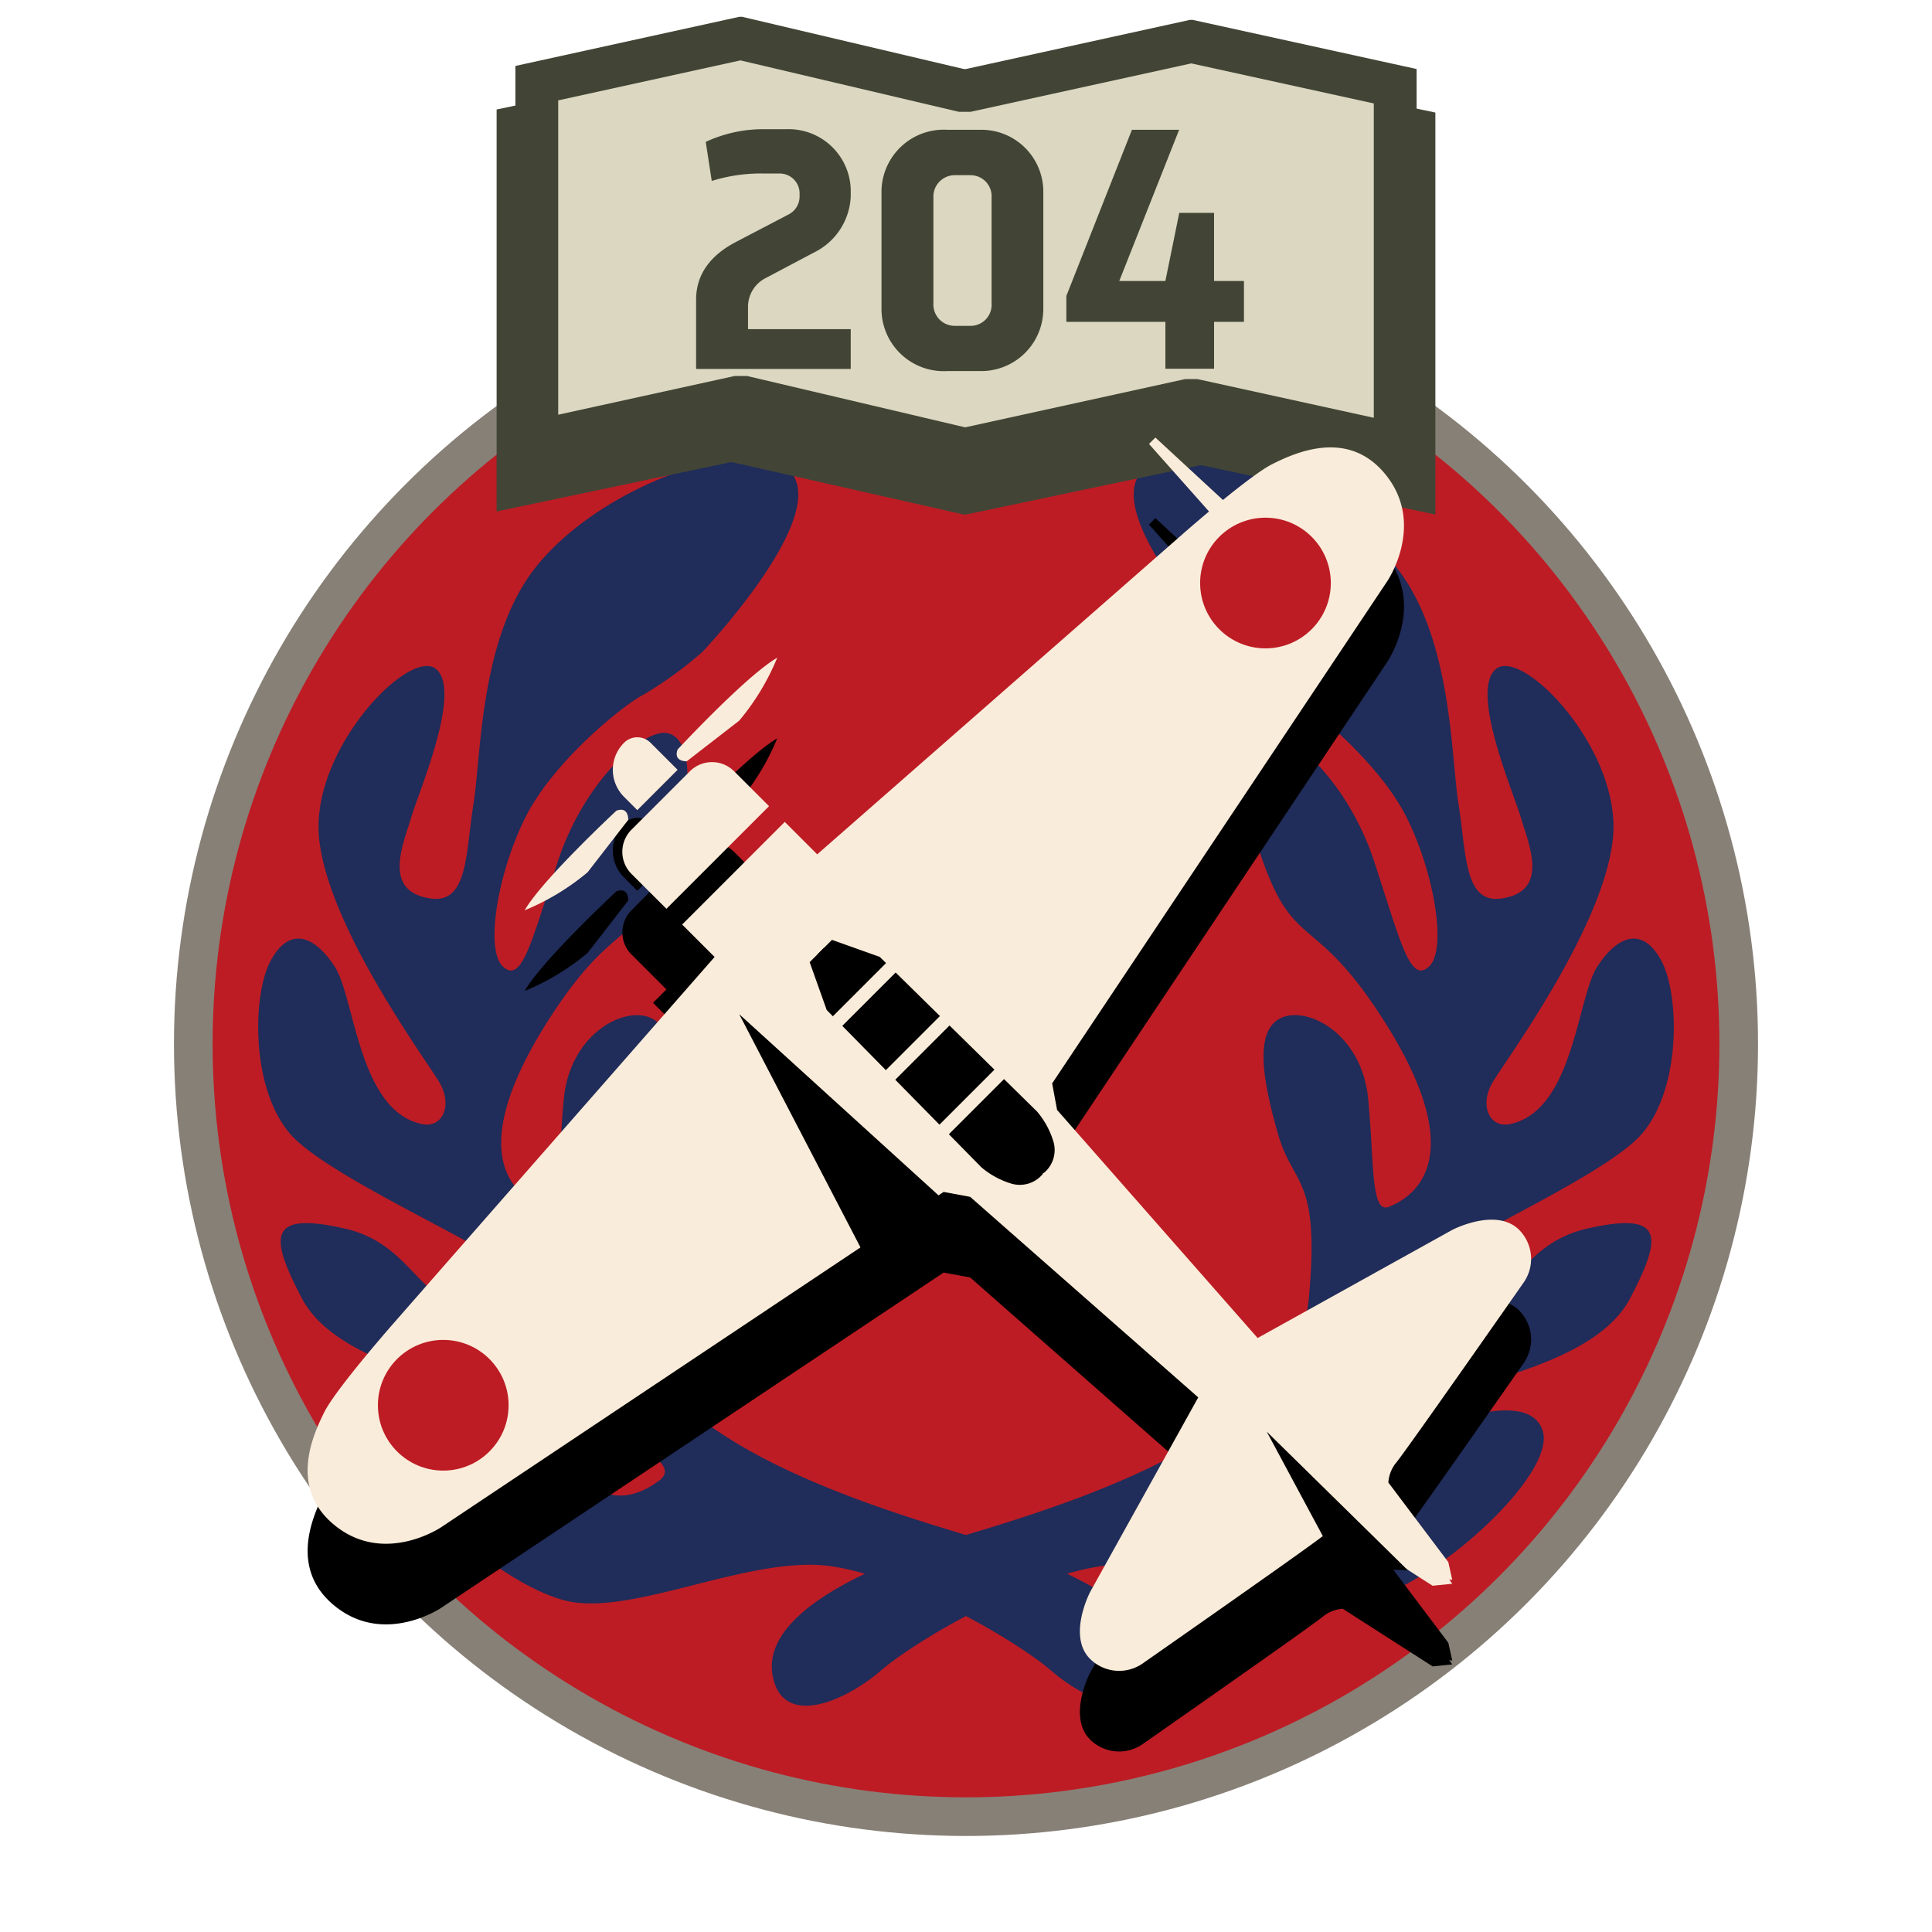 <svg id="Layer_2" data-name="Layer 2" xmlns="http://www.w3.org/2000/svg" width="150" height="150" viewBox="0 0 150 150">
  <defs>
    <style>
      .cls-1, .cls-6 {
        fill: #bd1c25;
      }

      .cls-1 {
        stroke: #878076;
        stroke-miterlimit: 10;
        stroke-width: 3px;
      }

      .cls-2 {
        fill: #202c59;
      }

      .cls-3 {
        fill: #424535;
      }

      .cls-4 {
        fill: #dbd7c1;
      }

      .cls-5 {
        fill: #faecda;
      }
    </style>
  </defs>
  <circle class="cls-1" cx="75" cy="81.052" r="59.993"/>
  <g>
    <path class="cls-2" d="M95.46,50.609S86.266,40.93,88.322,37.058s14.881.242,20.205,7.138c4.224,5.472,4.114,14.518,4.718,18.269s.411,7.689,3.288,7.297c3.815-.52,2.165-4.185,1.56-6.242s-4.001-9.887-1.945-11.581,9.8,6.291,9.074,13.187-8.227,17.059-9.316,18.874-.261,3.599,1.32,3.274c4.945-1.017,5.213-9.807,6.786-12.227s3.509-3.146,4.96-.484,1.573,10.042-1.573,13.55-16.696,9.195-18.39,11.373-1.057,3.631,1.28,3.393c7.474-.761,7.068-6.176,12.996-7.506s5.807.605,3.267,5.444-11.373,6.412-16.696,8.106-13.512,4.222-11.01,6.049c4.334,3.165,6.533-1.089,9.316-2.662s10.526-4.718,11.615-1.21-9.074,12.582-14.397,13.308-14.034-3.751-20.084-2.783-14.276,5.807-16.938,8.106-7.501,4.476-8.348.484,4.476-7.864,16.091-11.373,24.681-8.711,25.528-18.148-1.21-8.469-2.42-12.703-1.815-7.985.242-8.953,6.291,1.21,6.775,6.291.184,8.963,1.636,8.359,6.762-3.294-.547-14.65c-5.158-8.014-6.775-5.323-9.195-11.978s-1.573-10.042.242-10.163,6.291,3.751,8.348,10.042,2.783,9.437,4.234,8.106.363-7.501-1.815-11.736-7.501-8.59-9.195-9.437A30.554,30.554,0,0,1,95.46,50.609Z"/>
    <path class="cls-2" d="M54.54,50.609S63.734,40.93,61.678,37.058s-14.881.242-20.205,7.138c-4.224,5.472-4.114,14.518-4.718,18.269s-.411,7.689-3.288,7.297c-3.815-.52-2.165-4.185-1.56-6.242s4.001-9.887,1.945-11.581-9.8,6.291-9.074,13.187,8.227,17.059,9.316,18.874.261,3.599-1.32,3.274c-4.945-1.017-5.213-9.807-6.786-12.227s-3.509-3.146-4.96-.484-1.573,10.042,1.573,13.55,16.696,9.195,18.39,11.373,1.057,3.631-1.28,3.393c-7.474-.761-7.068-6.176-12.996-7.506s-5.807.605-3.267,5.444,11.373,6.412,16.696,8.106,13.512,4.222,11.01,6.049c-4.334,3.165-6.533-1.089-9.316-2.662s-10.526-4.718-11.615-1.21S39.295,123.684,44.619,124.41s14.034-3.751,20.084-2.783,14.276,5.807,16.938,8.106,7.501,4.476,8.348.484-4.476-7.864-16.091-11.373-24.681-8.711-25.528-18.148,1.21-8.469,2.42-12.703,1.815-7.985-.242-8.953-6.291,1.21-6.775,6.291-.184,8.963-1.636,8.359-6.762-3.294.547-14.65c5.158-8.014,6.775-5.323,9.195-11.978s1.573-10.042-.242-10.163-6.291,3.751-8.348,10.042-2.783,9.437-4.234,8.106-.363-7.501,1.815-11.736,7.501-8.59,9.195-9.437A30.554,30.554,0,0,0,54.54,50.609Z"/>
  </g>
  <polygon class="cls-3" points="74.997 39.949 93.106 36.135 93.333 36.135 111.442 39.949 111.442 8.739 93.333 4.925 93.106 4.925 74.997 8.739 74.823 8.739 56.894 4.686 56.667 4.686 38.558 8.501 38.558 39.711 56.667 35.896 56.894 35.896 74.823 39.949 74.997 39.949"/>
  <g>
    <polygon class="cls-4" points="57.812 30.854 57.221 30.854 41.678 34.265 41.678 6.457 57.5 2.985 74.637 7.021 75.177 7.021 92.491 3.222 108.322 6.695 108.322 34.503 92.779 31.092 92.202 31.092 74.924 34.884 57.812 30.854"/>
    <path class="cls-3" d="M57.487,4.688,74.068,8.593l.376.088h.914l.352-.077L92.491,4.922,106.661,8.031V32.437l-13.349-2.929-.352-.077h-.938l-.352.077L74.936,33.179l-16.556-3.899-.376-.088h-.964l-.352.077L43.339,32.198V7.793L57.487,4.688m.131-3.383h-.218L40.016,5.12v31.21l17.385-3.814h.218l17.211,4.053H74.997l17.385-3.815h.218l17.385,3.815V5.358L92.599,1.544h-.218L74.997,5.358h-.167l-17.211-4.053Z"/>
  </g>
  <g>
    <path class="cls-3" d="M61.053,10.032a4.822,4.822,0,0,1,4.997,4.676V15.268a5.092,5.092,0,0,1-2.847,4.334l-3.728,1.973a2.5,2.5,0,0,0-1.399,2.213V25.557H66.05v3.088H54.045V23.266c0-1.997,1.154-3.467,3.08-4.473l4.084-2.135a1.569,1.569,0,0,0,.871-1.376V15.008a1.538,1.538,0,0,0-1.583-1.534H59.386a12.768,12.768,0,0,0-4.126.575L54.794,11.016a10.524,10.524,0,0,1,4.507-.984Z"/>
    <path class="cls-3" d="M76.067,10.077a4.808,4.808,0,0,1,4.935,4.729v9.242A4.823,4.823,0,0,1,76.067,28.809H73.554a4.833,4.833,0,0,1-5.115-4.762V14.805a4.839,4.839,0,0,1,5.115-4.729ZM74.16,13.602a1.658,1.658,0,0,0-1.69,1.725V23.559a1.655,1.655,0,0,0,1.69,1.74h1.184A1.632,1.632,0,0,0,76.987,23.559V15.327A1.633,1.633,0,0,0,75.344,13.602Z"/>
    <path class="cls-3" d="M90.48,21.815l1.078-5.289h2.701v5.289h2.321v3.172H94.26v3.642h-3.779v-3.642H82.791V22.977l5.091-12.9h3.665L86.9,21.815Z"/>
  </g>
  <g>
    <path d="M112.753,128.92l-.305-1.374-4.656-6.182a2.754,2.754,0,0,1,.534-1.45c.458-.458,9.998-14.12,9.998-14.12a3.201,3.201,0,0,0-.305-3.969c-1.755-1.908-5.266-.076-5.266-.076L97.641,110.144,82.071,92.437,81.689,90.376,107.716,51.374s2.9-4.274,0-8.09-7.098-1.908-8.93-.992-6.946,5.419-6.946,5.419L63.448,72.592l-6.449-6.449a2.429,2.429,0,0,0-3.435,0l-4.16,4.16,62.662,58.541Z"/>
    <circle cx="98.251" cy="51.527" r="5.073"/>
    <path d="M112.753,129.225l-1.526.153L104.251,124.904a2.754,2.754,0,0,0-1.45.534c-.458.458-14.12,9.998-14.12,9.998a3.201,3.201,0,0,1-3.969-.305c-1.908-1.755-.076-5.266-.076-5.266l8.396-15.112L75.324,99.183l-2.061-.382L34.262,124.828s-4.274,2.9-8.09,0-1.908-7.098-.992-8.93,5.419-6.946,5.419-6.946L55.48,80.56l-6.449-6.449a2.429,2.429,0,0,1,0-3.435l4.16-4.16,58.876,61.716Z"/>
    <circle cx="34.414" cy="115.364" r="5.073"/>
    <path d="M47.267,63.816h1.457A2.968,2.968,0,0,1,51.693,66.784v0a1.457,1.457,0,0,1-1.457,1.457H47.267a0,0,0,0,1,0,0V63.816A0,0,0,0,1,47.267,63.816Z" transform="translate(37.779 147.706) rotate(-135)"/>
    <rect x="55.448" y="66.4" width="1.727" height="14.14" transform="translate(44.178 165.239) rotate(-135)"/>
    <polygon points="89.207 40.727 94.664 46.871 95.733 45.803 89.703 40.231 89.207 40.727"/>
    <path d="M52.61,64.451s5.343-5.75,7.734-7.124a18.559,18.559,0,0,1-2.951,4.885l-4.071,3.155S52.253,65.418,52.61,64.451Z"/>
    <path d="M47.86,69.201S42.11,74.544,40.736,76.935a18.559,18.559,0,0,0,4.885-2.951l3.155-4.071S48.827,68.845,47.86,69.201Z"/>
    <path d="M81.053,97.321a2.311,2.311,0,0,0,.738-2.417,6.484,6.484,0,0,0-1.272-2.341L68.307,80.556l-3.714-1.323L63.473,80.352,80.442,97.474Z"/>
    <path d="M80.951,97.423a2.311,2.311,0,0,1-2.417.738A6.484,6.484,0,0,1,76.194,96.889L64.185,84.677,62.862,80.963l1.119-1.119L81.104,96.813Z"/>
    <rect x="74.82" y="88.209" width="1.043" height="7.412" transform="translate(63.622 210.183) rotate(-135)"/>
    <rect x="70.622" y="84.011" width="1.043" height="7.412" transform="translate(59.424 200.049) rotate(-135)"/>
    <rect x="66.475" y="79.865" width="1.043" height="7.412" transform="translate(55.277 190.037) rotate(-135)"/>
  </g>
  <g>
    <g>
      <path class="cls-5" d="M51.74,70.559l7.968-7.968L56.998,59.882a2.429,2.429,0,0,0-3.435,0l-.374.374-3.786,3.786-.374.374a2.429,2.429,0,0,0,0,3.435Z"/>
      <path class="cls-5" d="M118.325,99.533a3.201,3.201,0,0,0-.305-3.969c-1.755-1.908-5.266-.076-5.266-.076L97.641,103.883,82.071,86.176l-.382-2.061,26.026-39.002s2.9-4.274,0-8.09c-2.9-3.816-7.098-1.908-8.93-.992-1.832.916-6.945,5.419-6.945,5.419L63.448,66.331,60.929,63.813l-7.968,7.968,2.519,2.519L30.598,102.692s-4.503,5.114-5.419,6.946c-.916,1.832-2.824,6.03.992,8.93,3.816,2.9,8.09,0,8.09,0L73.263,92.541l2.061.382,17.707,15.57-8.396,15.112s-1.832,3.511.076,5.266a3.201,3.201,0,0,0,3.969.305s13.662-9.541,14.12-9.999a2.753,2.753,0,0,1,1.45-.534l6.975,4.473,1.527-.153-.229-.331.229.025-.305-1.374-4.656-6.182a2.755,2.755,0,0,1,.534-1.45C108.784,113.195,118.325,99.533,118.325,99.533Z"/>
    </g>
    <circle class="cls-6" cx="98.251" cy="45.266" r="5.073"/>
    <circle class="cls-6" cx="34.414" cy="109.103" r="5.073"/>
    <path class="cls-5" d="M47.267,57.555h1.457A2.968,2.968,0,0,1,51.693,60.523v0a1.457,1.457,0,0,1-1.457,1.457H47.267a0,0,0,0,1,0,0V57.555A0,0,0,0,1,47.267,57.555Z" transform="translate(42.206 137.018) rotate(-135)"/>
    <polygon class="cls-5" points="89.207 34.466 94.664 40.61 95.733 39.542 89.703 33.97 89.207 34.466"/>
    <path class="cls-5" d="M52.61,58.19s5.343-5.75,7.734-7.124a18.559,18.559,0,0,1-2.951,4.885l-4.071,3.155S52.253,59.157,52.61,58.19Z"/>
    <path class="cls-5" d="M47.86,62.94s-5.75,5.343-7.124,7.734A18.559,18.559,0,0,0,45.621,67.723l3.155-4.071S48.827,62.584,47.86,62.94Z"/>
    <path d="M81.053,91.061a2.311,2.311,0,0,0,.738-2.417,6.484,6.484,0,0,0-1.272-2.341L68.307,74.295l-3.714-1.323L63.473,74.091,80.442,91.213Z"/>
    <path d="M80.951,91.162a2.311,2.311,0,0,1-2.417.738,6.484,6.484,0,0,1-2.341-1.272L64.185,78.416,62.862,74.702l1.119-1.119L81.104,90.552Z"/>
    <rect class="cls-5" x="74.82" y="81.948" width="1.043" height="7.412" transform="translate(68.049 199.495) rotate(-135)"/>
    <rect class="cls-5" x="70.622" y="77.751" width="1.043" height="7.412" transform="translate(63.851 189.361) rotate(-135)"/>
    <rect class="cls-5" x="66.475" y="73.604" width="1.043" height="7.412" transform="translate(59.704 179.349) rotate(-135)"/>
  </g>
  <polygon points="109.304 121.913 98.348 111.152 104.022 121.717 109.304 121.913"/>
  <polygon points="74.609 94.391 57.391 78.739 67.565 98.304 74.609 94.391"/>
</svg>
